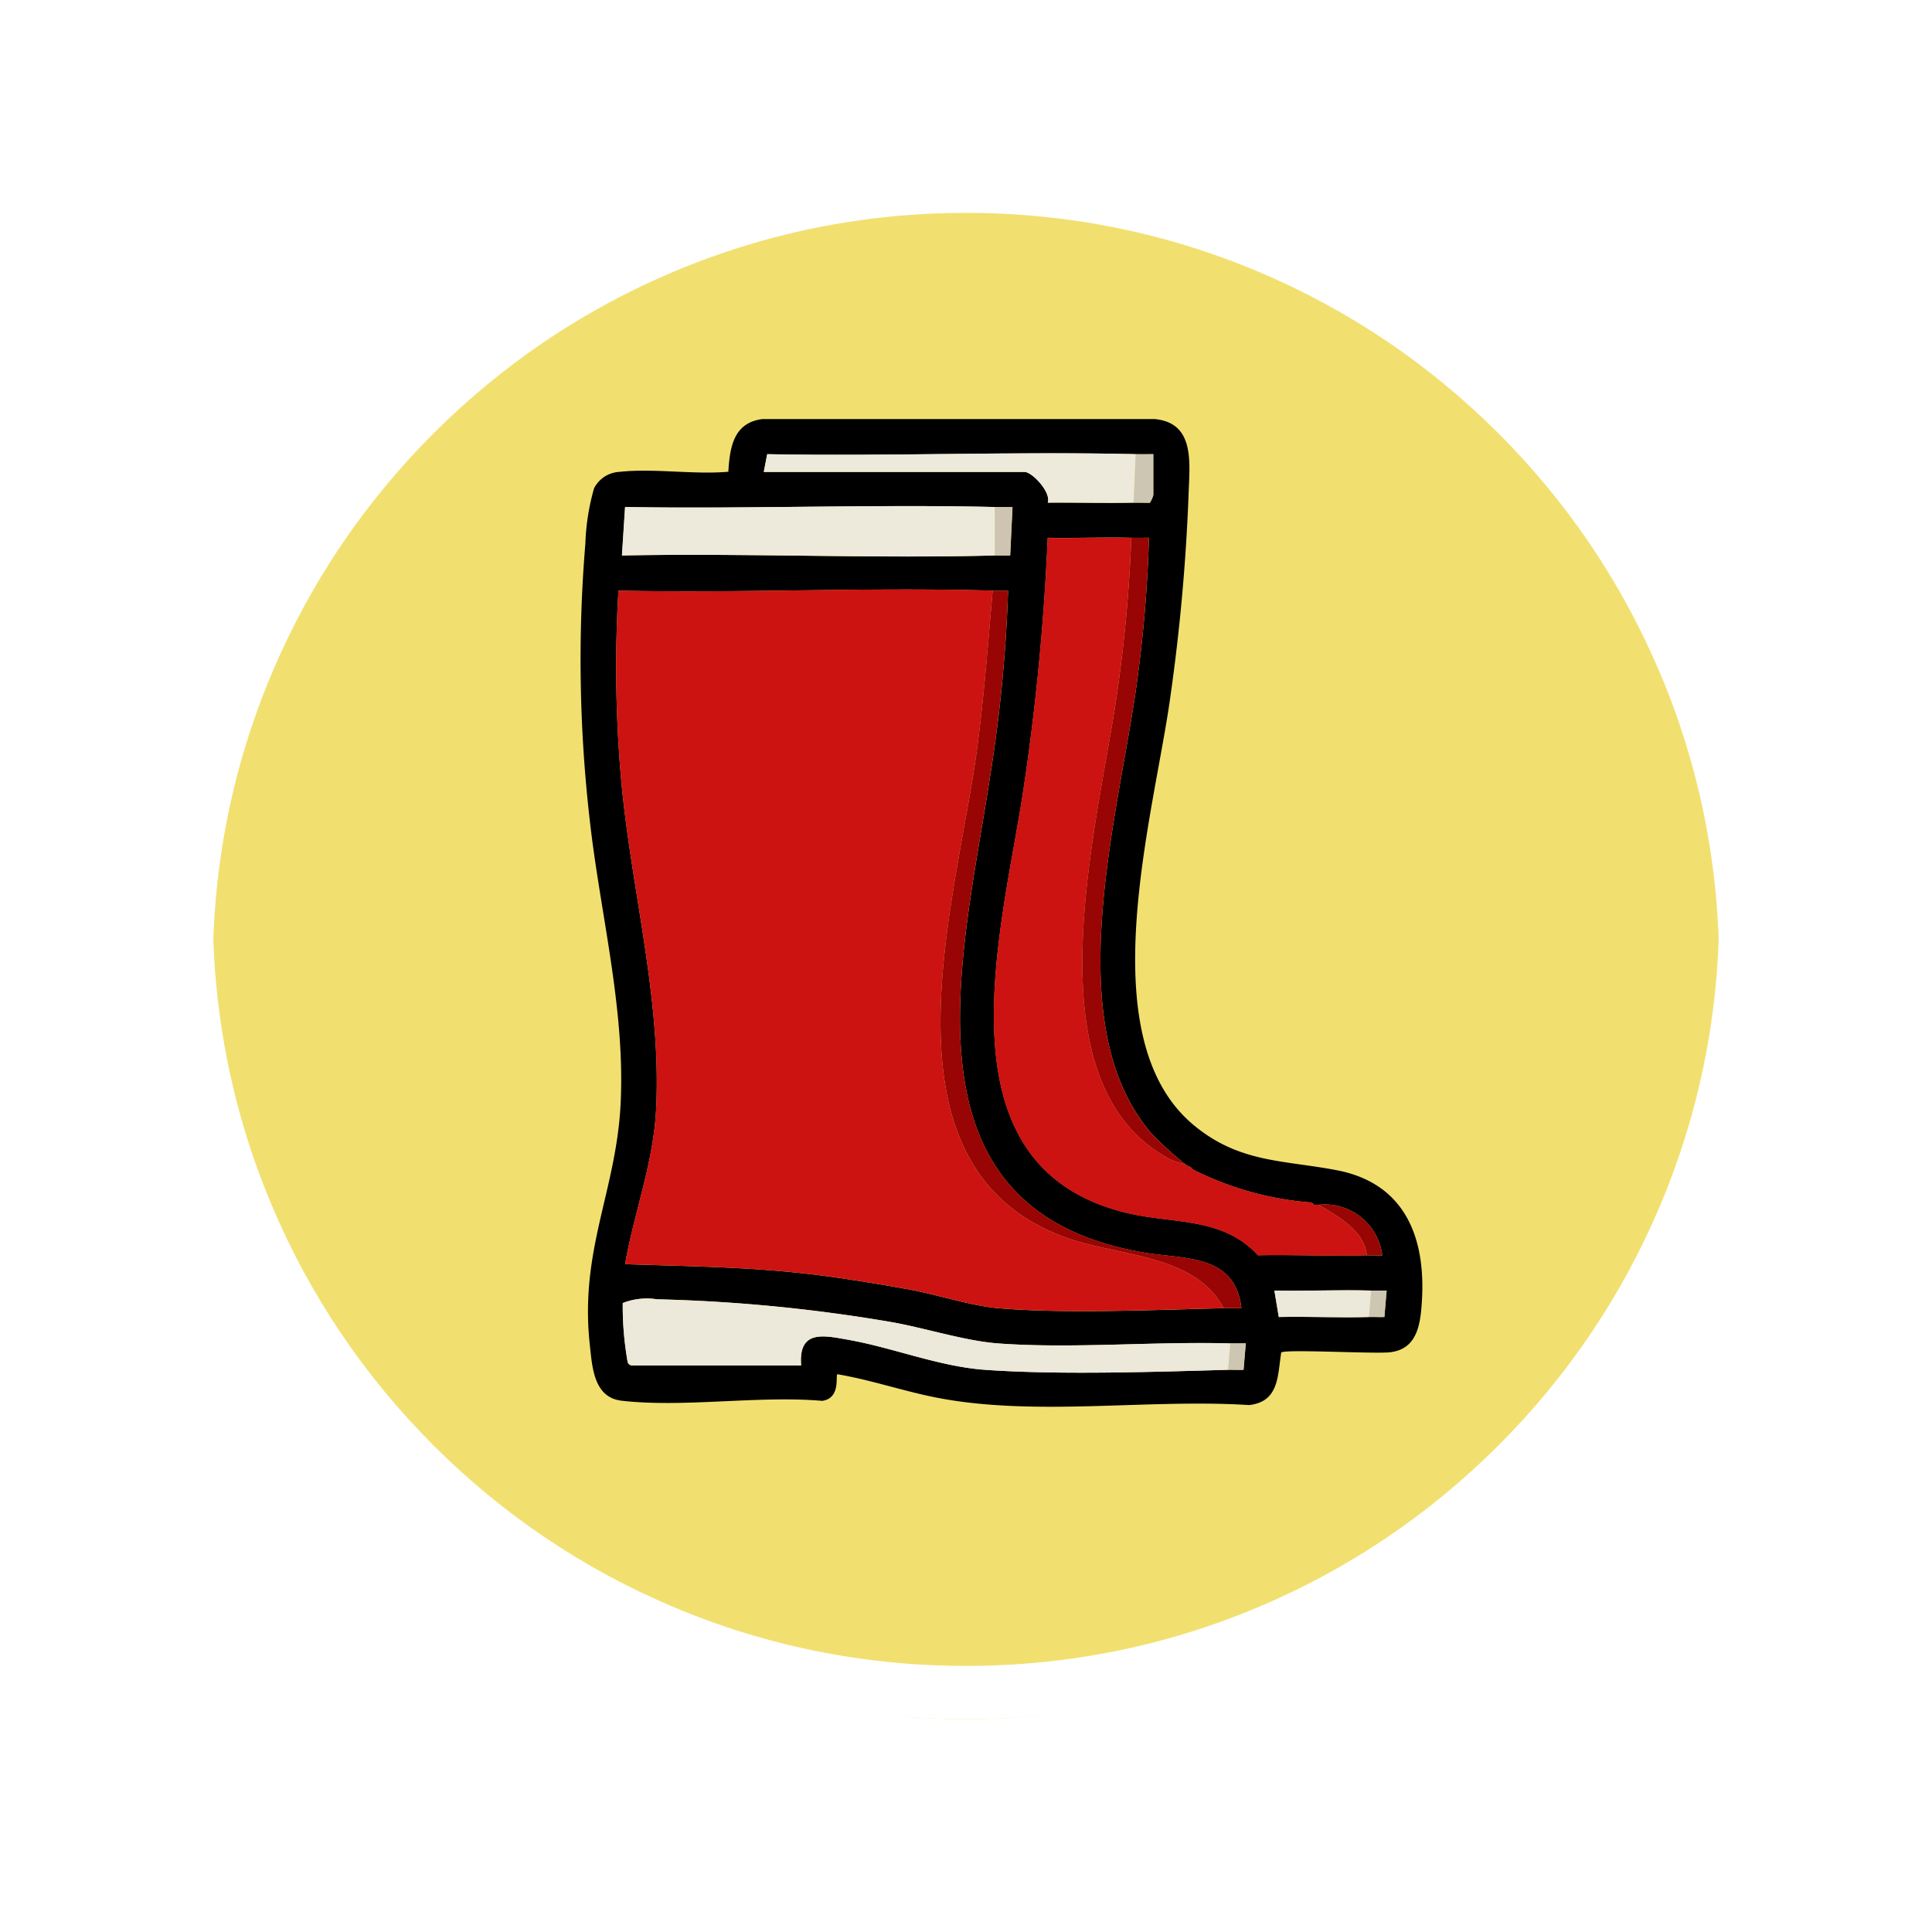<svg xmlns="http://www.w3.org/2000/svg" xmlns:xlink="http://www.w3.org/1999/xlink" width="108.914" height="108.914" viewBox="0 0 108.914 108.914">
  <defs>
    <filter id="Trazado_874925" x="0" y="0" width="108.914" height="108.914" filterUnits="userSpaceOnUse">
      <feOffset dy="3" input="SourceAlpha"/>
      <feGaussianBlur stdDeviation="3" result="blur"/>
      <feFlood flood-opacity="0.161"/>
      <feComposite operator="in" in2="blur"/>
      <feComposite in="SourceGraphic"/>
    </filter>
  </defs>
  <g id="Grupo_1111708" data-name="Grupo 1111708" transform="translate(-798.427 -2511.157)">
    <g id="Grupo_1109818" data-name="Grupo 1109818" transform="translate(807.427 2517.157)">
      <g transform="matrix(1, 0, 0, 1, -9, -6)" filter="url(#Trazado_874925)">
        <g id="Trazado_874925-2" data-name="Trazado 874925" transform="translate(9 6)" fill="#efdb59" opacity="0.859">
          <path d="M 45.457 89.414 C 39.522 89.414 33.766 88.252 28.347 85.96 C 23.113 83.746 18.412 80.577 14.375 76.539 C 10.337 72.502 7.168 67.801 4.954 62.567 C 2.662 57.149 1.5 51.392 1.5 45.457 C 1.5 39.522 2.662 33.766 4.954 28.347 C 7.168 23.113 10.337 18.412 14.375 14.375 C 18.412 10.337 23.113 7.168 28.347 4.954 C 33.766 2.662 39.522 1.5 45.457 1.5 C 51.392 1.5 57.148 2.662 62.566 4.954 C 67.8 7.168 72.502 10.337 76.539 14.375 C 80.576 18.412 83.746 23.113 85.96 28.347 C 88.252 33.766 89.414 39.522 89.414 45.457 C 89.414 51.392 88.252 57.149 85.96 62.567 C 83.746 67.801 80.576 72.502 76.539 76.539 C 72.502 80.577 67.8 83.746 62.566 85.96 C 57.148 88.252 51.392 89.414 45.457 89.414 Z" stroke="none"/>
          <path d="M 45.457 3 C 39.724 3 34.164 4.122 28.932 6.335 C 23.876 8.473 19.335 11.535 15.435 15.435 C 11.535 19.335 8.473 23.876 6.335 28.932 C 4.122 34.164 3 39.724 3 45.457 C 3 51.19 4.122 56.75 6.335 61.982 C 8.473 67.038 11.535 71.579 15.435 75.479 C 19.335 79.379 23.876 82.441 28.932 84.579 C 34.164 86.792 39.724 87.914 45.457 87.914 C 51.19 87.914 56.75 86.792 61.982 84.579 C 67.037 82.441 71.578 79.379 75.478 75.479 C 79.378 71.579 82.44 67.038 84.578 61.982 C 86.791 56.75 87.914 51.19 87.914 45.457 C 87.914 39.724 86.791 34.164 84.578 28.932 C 82.44 23.876 79.378 19.335 75.478 15.435 C 71.578 11.535 67.037 8.473 61.982 6.335 C 56.75 4.122 51.19 3 45.457 3 M 45.457 0 C 70.562 0 90.914 20.352 90.914 45.457 L 90.914 45.457 C 90.914 70.562 70.562 90.914 45.457 90.914 C 20.352 90.914 0 70.562 0 45.457 L 0 45.457 C 0 20.352 20.352 0 45.457 0 Z" stroke="none" fill="#fff"/>
        </g>
      </g>
      <g id="Trazado_874923" data-name="Trazado 874923" transform="translate(0 0)" fill="none">
        <path d="M45.457,0A45.457,45.457,0,0,1,90.914,45.457h0A45.457,45.457,0,0,1,0,45.457H0A45.457,45.457,0,0,1,45.457,0Z" stroke="none"/>
        <path d="M 45.457 3 C 39.724 3 34.164 4.122 28.932 6.335 C 23.876 8.473 19.335 11.535 15.435 15.435 C 11.535 19.335 8.473 23.876 6.335 28.932 C 4.122 34.164 3 39.724 3 45.457 C 3 51.19 4.122 56.75 6.335 61.982 C 8.473 67.038 11.535 71.579 15.435 75.479 C 19.335 79.379 23.876 82.441 28.932 84.579 C 34.164 86.792 39.724 87.914 45.457 87.914 C 51.19 87.914 56.75 86.792 61.982 84.579 C 67.037 82.441 71.578 79.379 75.478 75.479 C 79.378 71.579 82.44 67.038 84.578 61.982 C 86.791 56.75 87.914 51.19 87.914 45.457 C 87.914 39.724 86.791 34.164 84.578 28.932 C 82.44 23.876 79.378 19.335 75.478 15.435 C 71.578 11.535 67.037 8.473 61.982 6.335 C 56.75 4.122 51.19 3 45.457 3 M 45.457 0 C 70.562 0 90.914 20.352 90.914 45.457 L 90.914 45.457 C 90.914 70.562 70.562 90.914 45.457 90.914 C 20.352 90.914 0 70.562 0 45.457 L 0 45.457 C 0 20.352 20.352 0 45.457 0 Z" stroke="none" fill="#fff"/>
      </g>
    </g>
    <g id="botas_copia" data-name="botas copia" transform="translate(782.563 2510.801)">
      <path id="Trazado_1033874" data-name="Trazado 1033874" d="M88.091,76.6c-.208,1.33-.119,2.774-1.812,2.965-5.7-.366-12.119.675-17.684-.433-1.851-.369-3.653-.989-5.519-1.305-.137-.007.225,1.352-.864,1.5-3.577-.311-7.8.394-11.3-.007-1.583-.18-1.661-1.9-1.8-3.165-.581-5.352,1.51-8.672,1.742-13.642.248-5.312-1.128-10.557-1.727-15.78a79.335,79.335,0,0,1-.263-15.742,12.784,12.784,0,0,1,.49-3.109,1.7,1.7,0,0,1,1.433-.925c1.911-.213,4.186.165,6.136-.007.086-1.388.293-2.768,1.929-2.971l22.091,0c2.334.207,1.974,2.54,1.924,4.292A110.058,110.058,0,0,1,81.856,39.53c-.9,6.676-4.675,19.32,1.324,24.272,2.563,2.114,5.011,1.946,8.027,2.52,3.822.726,5.034,3.734,4.816,7.354-.079,1.307-.247,2.736-1.8,2.912-.874.1-5.9-.185-6.13.013Zm-8.2-50.638c-6.915-.164-13.856.126-20.776,0l-.194,1h14.7c.43,0,1.515,1.153,1.309,1.732,1.608-.013,3.226.036,4.834,0,.3,0,.61,0,.915.007a1.421,1.421,0,0,0,.2-.442v-2.3c-.329,0-.663.008-.993,0Zm-7.941,2.978c-6.939-.162-13.9.119-20.844,0l-.177,2.731c7-.142,14.026.182,21.023,0,.286-.008.577.017.862-.007l.131-2.723c-.329,0-.663.008-.993,0Zm20.97,42.188c.288-.008.581.007.869,0a3.273,3.273,0,0,0-3.6-2.854h-.248l-.124-.124a17.8,17.8,0,0,1-6.7-1.861c-.036-.017-.073-.1-.124-.124-.079-.038-.167-.084-.248-.124A20.99,20.99,0,0,1,80.818,64.3c-5.45-6.242-1.775-18.339-.822-25.766a74.954,74.954,0,0,0,.639-7.862c-.329,0-.663.008-.993,0-1.568-.036-3.145.026-4.713,0a133.673,133.673,0,0,1-1.386,14.309c-1.2,7.883-5.051,21.114,5.827,23.746,2.616.634,5.422.212,7.412,2.391,2.043-.038,4.1.061,6.14,0ZM71.823,33.653c-7.018-.2-14.072.149-21.094,0a72.18,72.18,0,0,0,.126,10.36c.529,6.3,2.339,12.625,1.99,18.991-.162,2.953-1.239,5.729-1.742,8.618,3.291.113,6.588.147,9.864.5,2.015.217,4.048.553,6.042.907,1.62.286,3.564.941,5.129,1.075,3.749.323,8.868.093,12.716,0,.329-.008.663.007.993,0-.354-3.071-3.206-2.746-5.488-3.135-14.183-2.415-10.213-16.72-8.679-26.849a82.791,82.791,0,0,0,1.014-10.464c-.288-.007-.581.008-.869,0ZM93.165,73.111c-1.815-.053-3.643.038-5.46,0l.247,1.489c1.692-.036,3.4.048,5.087,0,.288-.008.579.01.867,0l.126-1.489c-.288-.007-.581.008-.869,0Zm-7.941,2.978c-4.26-.124-8.9.308-13.09,0-1.856-.137-4.1-.864-6-1.2A90.835,90.835,0,0,0,52.905,73.6a3.706,3.706,0,0,0-1.934.212,17.948,17.948,0,0,0,.275,3.309.269.269,0,0,0,.29.207h9.493c-.156-2.042,1.281-1.694,2.733-1.431,2.485.448,5.079,1.5,7.629,1.678,4.146.3,9.5.121,13.71,0,.288-.008.579.01.867,0l.126-1.489c-.288-.007-.581.008-.869,0Z"/>
      <path id="Trazado_1033875" data-name="Trazado 1033875" d="M81.937,82.183c-.261,3-.485,6-.887,8.979-1.165,8.638-5.986,23.541,5.041,27.5,2.985,1.072,7.24.912,8.874,3.969-3.848.091-8.969.321-12.716,0-1.565-.134-3.509-.789-5.129-1.075-2-.354-4.027-.69-6.042-.907-3.276-.352-6.573-.385-9.864-.5.5-2.889,1.58-5.665,1.742-8.618.351-6.366-1.459-12.693-1.99-18.991a72.182,72.182,0,0,1-.126-10.36c7.021.151,14.076-.2,21.094,0Z" transform="translate(-10.113 -48.53)" fill="#cd1212"/>
      <path id="Trazado_1033876" data-name="Trazado 1033876" d="M197.158,64.445a83.3,83.3,0,0,1-.763,8.482c-.979,7.26-5.266,22.171,2.912,26.53.341.182.731.242.951.351.081.04.169.086.248.124l.124.124a17.8,17.8,0,0,0,6.7,1.861l.124.124h.248c1.094.642,2.594,1.449,2.73,2.854-2.042.058-4.1-.04-6.14,0-1.99-2.179-4.794-1.759-7.412-2.391-10.878-2.632-7.025-15.863-5.827-23.746a133.677,133.677,0,0,0,1.386-14.309c1.568.025,3.147-.038,4.713,0Z" transform="translate(-117.517 -33.77)" fill="#cd1212"/>
      <path id="Trazado_1033877" data-name="Trazado 1033877" d="M97.128,326.347,97,327.836c-4.214.119-9.564.294-13.71,0-2.549-.182-5.144-1.229-7.629-1.678-1.453-.261-2.889-.611-2.733,1.433H63.439a.269.269,0,0,1-.29-.207,18.094,18.094,0,0,1-.275-3.309,3.7,3.7,0,0,1,1.934-.212,90.606,90.606,0,0,1,13.232,1.286c1.9.337,4.141,1.062,6,1.2,4.189.309,8.83-.122,13.09,0Z" transform="translate(-11.904 -250.258)" fill="#ece8da"/>
      <path id="Trazado_1033878" data-name="Trazado 1033878" d="M83.7,53.739v2.73c-7,.184-14.023-.139-21.023,0l.177-2.731c6.94.119,13.905-.162,20.844,0Z" transform="translate(-11.755 -24.801)" fill="#edeadc"/>
      <path id="Trazado_1033879" data-name="Trazado 1033879" d="M174.177,82.491c.288.008.581-.007.869,0a82.788,82.788,0,0,1-1.014,10.464c-1.534,10.13-5.5,24.434,8.679,26.849,2.281.389,5.134.065,5.488,3.135-.329.007-.663-.007-.993,0-1.635-3.057-5.89-2.9-8.874-3.969-11.027-3.962-6.206-18.867-5.041-27.5.4-2.981.625-5.982.887-8.979Z" transform="translate(-102.354 -48.838)" fill="#980504"/>
      <path id="Trazado_1033880" data-name="Trazado 1033880" d="M222.328,64.491c.329.008.663-.007.993,0a74.963,74.963,0,0,1-.639,7.862c-.953,7.427-4.626,19.524.822,25.766a20.992,20.992,0,0,0,1.924,1.735c-.22-.109-.61-.17-.951-.351-8.178-4.358-3.893-19.271-2.912-26.53A83.217,83.217,0,0,0,222.328,64.491Z" transform="translate(-142.687 -33.816)" fill="#980504"/>
      <path id="Trazado_1033881" data-name="Trazado 1033881" d="M131.961,35.739l-.124,2.73c-1.608.03-3.226-.018-4.834,0,.207-.577-.879-1.732-1.309-1.732h-14.7l.194-1c6.919.131,13.859-.159,20.776,0Z" transform="translate(-52.073 -9.779)" fill="#edeadc"/>
      <path id="Trazado_1033882" data-name="Trazado 1033882" d="M290.468,320.914l-.124,1.489c-1.691.048-3.395-.036-5.087,0l-.247-1.489c1.815.038,3.645-.053,5.46,0Z" transform="translate(-197.303 -247.803)" fill="#ece8da"/>
      <path id="Trazado_1033883" data-name="Trazado 1033883" d="M300,291.721a3.272,3.272,0,0,1,3.6,2.854c-.288.008-.581-.008-.869,0C302.594,293.17,301.094,292.363,300,291.721Z" transform="translate(-209.813 -223.449)" fill="#970504"/>
      <path id="Trazado_1033884" data-name="Trazado 1033884" d="M237.124,35.994c.329.008.663,0,.993,0v2.3a1.385,1.385,0,0,1-.2.442c-.3,0-.612-.013-.915-.007l.124-2.73Z" transform="translate(-157.235 -10.034)" fill="#cdc6b2"/>
      <path id="Trazado_1033885" data-name="Trazado 1033885" d="M189.75,53.991c.329.008.663-.007.993,0l-.131,2.723c-.286.023-.576,0-.862.007Z" transform="translate(-117.803 -25.053)" fill="#cec4b1"/>
      <path id="Trazado_1033886" data-name="Trazado 1033886" d="M317.374,320.991c.288.008.581-.007.869,0l-.126,1.489c-.288.012-.579-.007-.867,0Z" transform="translate(-224.209 -247.88)" fill="#cdc6b2"/>
      <path id="Trazado_1033887" data-name="Trazado 1033887" d="M269.374,338.991c.288.008.581-.007.869,0l-.126,1.489c-.288.012-.579-.007-.867,0Z" transform="translate(-184.15 -262.902)" fill="#cdc6b2"/>
      <path id="Trazado_1033888" data-name="Trazado 1033888" d="M256.624,279.124,256.5,279C256.551,279.025,256.588,279.108,256.624,279.124Z" transform="translate(-173.509 -212.838)" fill="#980504"/>
      <path id="Trazado_1033889" data-name="Trazado 1033889" d="M297.874,291.124,297.75,291Z" transform="translate(-207.935 -222.852)" fill="#970504"/>
    </g>
  </g>
</svg>
